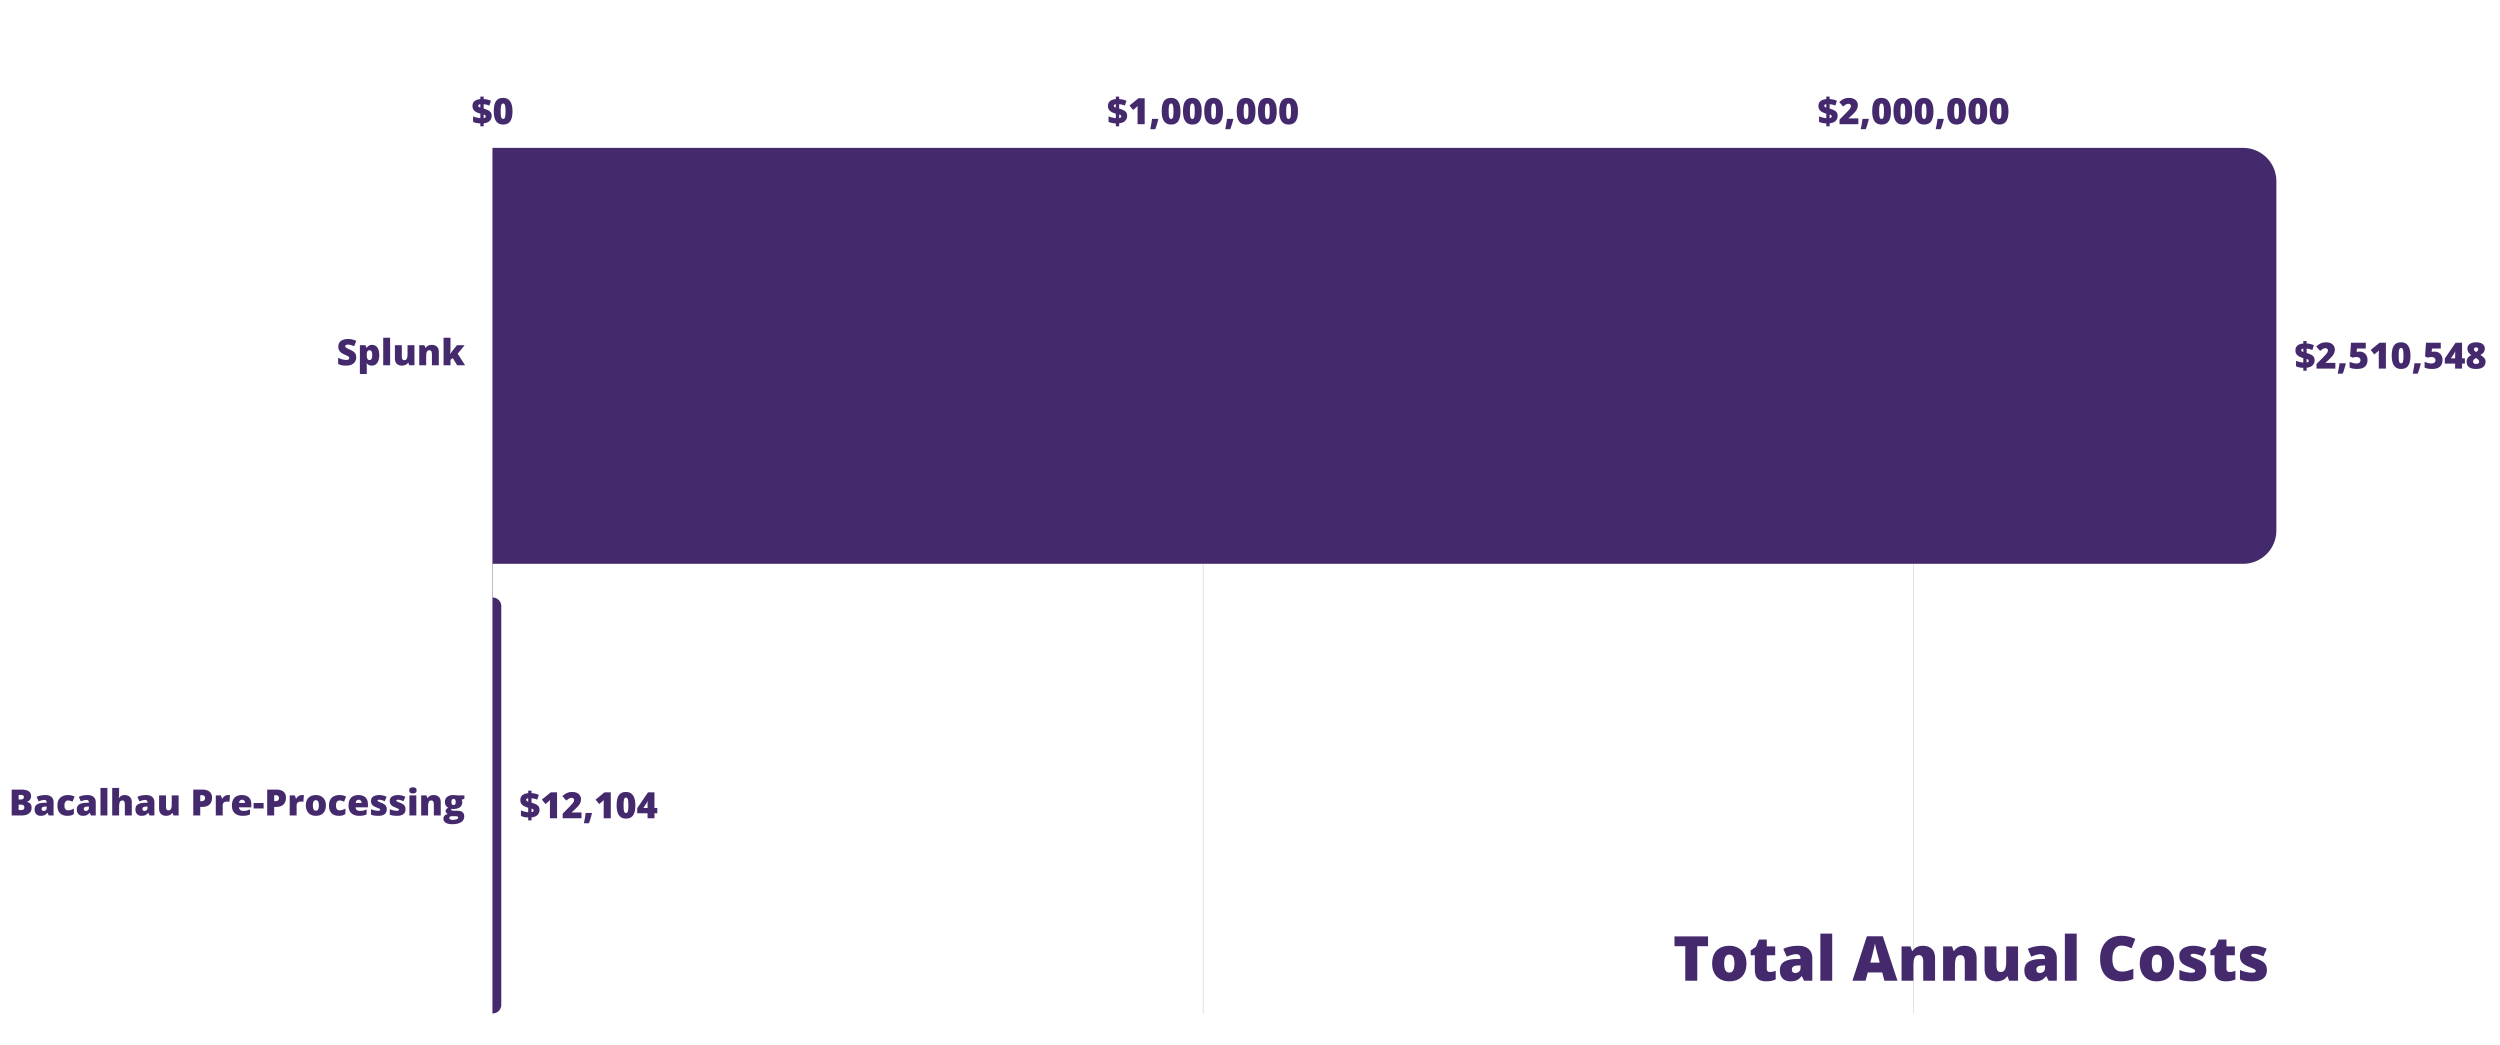 <svg xmlns="http://www.w3.org/2000/svg" width="1500" height="627" viewBox="0 0 1125 470.25"><defs><clipPath id="b"><path d="M221 65h2v391.02h-2Zm0 0"></path></clipPath><clipPath id="e"><path d="M.105 1H1v390.02H.105Zm0 0"></path></clipPath><clipPath id="d"><path d="M0 0h2v392H0z"></path></clipPath><clipPath id="f"><path d="M540 65h2v391.02h-2Zm0 0"></path></clipPath><clipPath id="i"><path d="M1 1h.953v390.02H1Zm0 0"></path></clipPath><clipPath id="h"><path d="M0 0h2v392H0z"></path></clipPath><clipPath id="j"><path d="M860 65h2v391.02h-2Zm0 0"></path></clipPath><clipPath id="m"><path d="M1 1h.844v390.02H1Zm0 0"></path></clipPath><clipPath id="l"><path d="M0 0h2v392H0z"></path></clipPath><clipPath id="n"><path d="M221.7 66.55h802.663v187.165H221.7Zm0 0"></path></clipPath><clipPath id="o"><path d="M221.7 268.89h3.87v187.13h-3.87Zm0 0"></path></clipPath><mask id="c"><g filter="url(#a)"><path fill-opacity=".6" d="M-112.5-47.025h1350v564.3h-1350z"></path></g></mask><mask id="g"><g filter="url(#a)"><path fill-opacity=".25" d="M-112.5-47.025h1350v564.3h-1350z"></path></g></mask><mask id="k"><g filter="url(#a)"><path fill-opacity=".25" d="M-112.5-47.025h1350v564.3h-1350z"></path></g></mask><filter id="a" width="100%" height="100%" x="0%" y="0%"></filter></defs><path fill="#442a6d" d="M216.153 56.835v-1.312c-.71-.008-1.32-.07-1.828-.188a9.14 9.14 0 0 1-1.437-.484v-2.5c.507.23 1.054.414 1.64.547.582.137 1.125.23 1.625.281v-2.015a9.963 9.963 0 0 1-1.812-.704 3.579 3.579 0 0 1-1.266-1.078c-.305-.437-.453-1.004-.453-1.703 0-.656.145-1.203.437-1.64.29-.438.704-.77 1.235-1 .531-.239 1.148-.383 1.86-.438v-1.125h1.5v1.11c.663.03 1.269.12 1.812.265.539.148 1.031.309 1.468.484l-.703 2.188a7.291 7.291 0 0 0-1.265-.422 10.222 10.222 0 0 0-1.313-.219v1.97c.758.23 1.406.476 1.938.733.539.262.953.59 1.234.985.281.398.422.918.422 1.562 0 .875-.293 1.621-.875 2.235-.574.617-1.48.992-2.719 1.125v1.343Zm1.5-3.703c.32-.039.555-.125.703-.25a.59.59 0 0 0 .235-.484.638.638 0 0 0-.094-.36.689.689 0 0 0-.281-.265 2.65 2.65 0 0 0-.563-.234Zm-1.5-4.718v-1.516a1.64 1.64 0 0 0-.5.125.72.72 0 0 0-.297.219.512.512 0 0 0-.109.328c0 .137.031.258.094.36a.975.975 0 0 0 .281.265c.133.074.312.148.531.219ZM230.624 50.07c0 .937-.078 1.777-.234 2.515-.149.73-.387 1.356-.719 1.875a3.206 3.206 0 0 1-1.297 1.172c-.531.27-1.187.407-1.968.407-.97 0-1.766-.235-2.391-.704-.625-.476-1.086-1.16-1.375-2.046-.293-.895-.438-1.97-.438-3.22 0-1.257.13-2.335.391-3.234.27-.894.711-1.582 1.328-2.062.625-.477 1.453-.719 2.485-.719.976 0 1.773.242 2.39.719.613.48 1.07 1.168 1.375 2.062.301.899.453 1.977.453 3.235Zm-5.297 0c0 .762.024 1.402.079 1.922.062.511.171.898.328 1.156.156.25.379.375.672.375a.75.75 0 0 0 .671-.375c.157-.258.258-.645.313-1.156.062-.508.094-1.149.094-1.922 0-.77-.032-1.41-.094-1.922-.055-.52-.156-.91-.313-1.172-.156-.258-.382-.39-.671-.39-.293 0-.516.132-.672.39-.157.262-.266.652-.328 1.172a18.764 18.764 0 0 0-.079 1.922ZM502.12 56.835v-1.312c-.712-.008-1.321-.07-1.829-.188a9.14 9.14 0 0 1-1.437-.484v-2.5c.507.23 1.054.414 1.64.547.582.137 1.125.23 1.625.281v-2.015a9.963 9.963 0 0 1-1.812-.704 3.579 3.579 0 0 1-1.266-1.078c-.305-.437-.453-1.004-.453-1.703 0-.656.145-1.203.437-1.64.29-.438.704-.77 1.235-1 .531-.239 1.148-.383 1.86-.438v-1.125h1.5v1.11c.663.03 1.269.12 1.812.265.539.148 1.031.309 1.468.484l-.703 2.188a7.291 7.291 0 0 0-1.265-.422 10.222 10.222 0 0 0-1.313-.219v1.97c.758.23 1.406.476 1.938.733.539.262.953.59 1.234.985.281.398.422.918.422 1.562 0 .875-.293 1.621-.875 2.235-.574.617-1.48.992-2.719 1.125v1.343Zm1.5-3.703c.32-.039.554-.125.702-.25a.59.59 0 0 0 .235-.484.638.638 0 0 0-.094-.36.689.689 0 0 0-.281-.265 2.65 2.65 0 0 0-.563-.234Zm-1.5-4.718v-1.516a1.64 1.64 0 0 0-.5.125.72.72 0 0 0-.298.219.512.512 0 0 0-.109.328c0 .137.031.258.094.36a.975.975 0 0 0 .281.265c.133.074.312.148.531.219ZM515.106 55.882h-3.203V49.54a48.876 48.876 0 0 1 .047-1.89 4.888 4.888 0 0 1-.734.75l-1.329 1.093-1.625-2 4-3.266h2.844ZM521.127 53.492l.11.187a38.66 38.66 0 0 1-.376 1.406 42.584 42.584 0 0 1-.484 1.641c-.18.55-.36 1.023-.547 1.422h-2.219c.102-.5.207-1.027.313-1.578.101-.555.195-1.094.28-1.625.083-.531.15-1.016.204-1.453ZM531.205 50.07c0 .937-.078 1.777-.234 2.515-.149.73-.387 1.356-.72 1.875a3.206 3.206 0 0 1-1.296 1.172c-.531.27-1.188.407-1.969.407-.969 0-1.765-.235-2.39-.704-.625-.476-1.086-1.16-1.375-2.046-.293-.895-.438-1.97-.438-3.22 0-1.257.129-2.335.39-3.234.27-.894.712-1.582 1.329-2.062.625-.477 1.453-.719 2.484-.719.977 0 1.774.242 2.39.719.614.48 1.071 1.168 1.376 2.062.3.899.453 1.977.453 3.235Zm-5.297 0c0 .762.024 1.402.078 1.922.063.511.172.898.328 1.156.157.25.38.375.672.375a.75.75 0 0 0 .672-.375c.156-.258.258-.645.313-1.156.062-.508.093-1.149.093-1.922 0-.77-.03-1.41-.093-1.922-.055-.52-.157-.91-.313-1.172-.156-.258-.383-.39-.672-.39-.293 0-.515.132-.672.39-.156.262-.265.652-.328 1.172a18.764 18.764 0 0 0-.078 1.922ZM540.773 50.07c0 .937-.078 1.777-.235 2.515-.148.73-.386 1.356-.718 1.875a3.206 3.206 0 0 1-1.297 1.172c-.532.27-1.188.407-1.97.407-.968 0-1.765-.235-2.39-.704-.625-.476-1.086-1.16-1.375-2.046-.293-.895-.437-1.97-.437-3.22 0-1.257.129-2.335.39-3.234.27-.894.711-1.582 1.329-2.062.625-.477 1.453-.719 2.484-.719.976 0 1.773.242 2.39.719.614.48 1.07 1.168 1.376 2.062.3.899.453 1.977.453 3.235Zm-5.297 0c0 .762.023 1.402.078 1.922.062.511.172.898.328 1.156.156.25.379.375.672.375a.75.75 0 0 0 .672-.375c.156-.258.258-.645.312-1.156.063-.508.094-1.149.094-1.922 0-.77-.031-1.41-.094-1.922-.054-.52-.156-.91-.312-1.172-.156-.258-.383-.39-.672-.39-.293 0-.516.132-.672.39-.156.262-.266.652-.328 1.172a18.764 18.764 0 0 0-.078 1.922ZM550.34 50.07c0 .937-.078 1.777-.234 2.515-.148.73-.387 1.356-.719 1.875a3.206 3.206 0 0 1-1.297 1.172c-.53.27-1.187.407-1.968.407-.97 0-1.766-.235-2.391-.704-.625-.476-1.086-1.16-1.375-2.046-.293-.895-.438-1.97-.438-3.22 0-1.257.13-2.335.391-3.234.27-.894.711-1.582 1.328-2.062.625-.477 1.453-.719 2.485-.719.976 0 1.773.242 2.39.719.614.48 1.07 1.168 1.375 2.062.301.899.453 1.977.453 3.235Zm-5.297 0c0 .762.024 1.402.079 1.922.062.511.171.898.328 1.156.156.25.379.375.672.375a.75.75 0 0 0 .671-.375c.157-.258.258-.645.313-1.156.062-.508.094-1.149.094-1.922 0-.77-.032-1.41-.094-1.922-.055-.52-.156-.91-.313-1.172-.156-.258-.382-.39-.671-.39-.293 0-.516.132-.672.39-.157.262-.266.652-.328 1.172a18.764 18.764 0 0 0-.079 1.922ZM554.877 53.492l.11.187a38.66 38.66 0 0 1-.376 1.406 42.584 42.584 0 0 1-.484 1.641c-.18.55-.36 1.023-.547 1.422h-2.219c.102-.5.207-1.027.313-1.578.101-.555.195-1.094.28-1.625.083-.531.15-1.016.204-1.453ZM564.955 50.07c0 .937-.078 1.777-.234 2.515-.149.73-.387 1.356-.72 1.875a3.206 3.206 0 0 1-1.296 1.172c-.531.27-1.187.407-1.969.407-.968 0-1.765-.235-2.39-.704-.625-.476-1.086-1.16-1.375-2.046-.293-.895-.438-1.97-.438-3.22 0-1.257.129-2.335.39-3.234.27-.894.712-1.582 1.329-2.062.625-.477 1.453-.719 2.484-.719.977 0 1.774.242 2.39.719.614.48 1.071 1.168 1.376 2.062.3.899.453 1.977.453 3.235Zm-5.297 0c0 .762.024 1.402.078 1.922.063.511.172.898.328 1.156.157.25.38.375.672.375a.75.75 0 0 0 .672-.375c.156-.258.258-.645.313-1.156.062-.508.093-1.149.093-1.922 0-.77-.03-1.41-.093-1.922-.055-.52-.157-.91-.313-1.172-.156-.258-.383-.39-.672-.39-.293 0-.515.132-.672.39-.156.262-.265.652-.328 1.172a18.764 18.764 0 0 0-.078 1.922ZM574.523 50.07c0 .937-.078 1.777-.235 2.515-.148.73-.386 1.356-.718 1.875a3.206 3.206 0 0 1-1.297 1.172c-.532.27-1.188.407-1.969.407-.969 0-1.766-.235-2.39-.704-.626-.476-1.087-1.16-1.376-2.046-.293-.895-.437-1.97-.437-3.22 0-1.257.129-2.335.39-3.234.27-.894.711-1.582 1.329-2.062.625-.477 1.453-.719 2.484-.719.977 0 1.773.242 2.39.719.614.48 1.07 1.168 1.376 2.062.3.899.453 1.977.453 3.235Zm-5.297 0c0 .762.023 1.402.078 1.922.062.511.172.898.328 1.156.156.25.379.375.672.375a.75.75 0 0 0 .672-.375c.156-.258.258-.645.312-1.156.063-.508.094-1.149.094-1.922 0-.77-.031-1.41-.094-1.922-.054-.52-.156-.91-.312-1.172-.156-.258-.383-.39-.672-.39-.293 0-.516.132-.672.39-.156.262-.266.652-.328 1.172a18.764 18.764 0 0 0-.078 1.922ZM584.09 50.07c0 .937-.078 1.777-.234 2.515-.148.73-.387 1.356-.719 1.875a3.206 3.206 0 0 1-1.297 1.172c-.53.27-1.187.407-1.968.407-.97 0-1.766-.235-2.391-.704-.625-.476-1.086-1.16-1.375-2.046-.293-.895-.437-1.97-.437-3.22 0-1.257.128-2.335.39-3.234.27-.894.711-1.582 1.328-2.062.625-.477 1.453-.719 2.485-.719.976 0 1.773.242 2.39.719.614.48 1.07 1.168 1.375 2.062.301.899.453 1.977.453 3.235Zm-5.296 0c0 .762.023 1.402.078 1.922.062.511.172.898.328 1.156.156.25.379.375.672.375a.75.75 0 0 0 .672-.375c.156-.258.257-.645.312-1.156.063-.508.094-1.149.094-1.922 0-.77-.031-1.41-.094-1.922-.055-.52-.156-.91-.312-1.172-.157-.258-.383-.39-.672-.39-.293 0-.516.132-.672.39-.156.262-.266.652-.328 1.172a18.764 18.764 0 0 0-.078 1.922ZM821.836 56.835v-1.312c-.711-.008-1.32-.07-1.828-.188a9.14 9.14 0 0 1-1.438-.484v-2.5c.508.23 1.055.414 1.64.547.583.137 1.126.23 1.626.281v-2.015a9.963 9.963 0 0 1-1.813-.704 3.579 3.579 0 0 1-1.265-1.078c-.305-.437-.454-1.004-.454-1.703 0-.656.145-1.203.438-1.64.29-.438.703-.77 1.234-1 .532-.239 1.149-.383 1.86-.438v-1.125h1.5v1.11c.664.03 1.27.12 1.812.265.54.148 1.031.309 1.469.484l-.703 2.188a7.291 7.291 0 0 0-1.266-.422 10.222 10.222 0 0 0-1.312-.219v1.97c.758.23 1.406.476 1.937.733.54.262.953.59 1.235.985.28.398.421.918.421 1.562 0 .875-.292 1.621-.875 2.235-.574.617-1.48.992-2.718 1.125v1.343Zm1.5-3.703c.32-.039.554-.125.703-.25a.59.59 0 0 0 .234-.484.638.638 0 0 0-.094-.36.689.689 0 0 0-.28-.265 2.65 2.65 0 0 0-.563-.234Zm-1.5-4.718v-1.516a1.64 1.64 0 0 0-.5.125.72.72 0 0 0-.297.219.512.512 0 0 0-.11.328c0 .137.032.258.094.36a.975.975 0 0 0 .281.265c.133.074.313.148.532.219ZM836.26 55.882h-8.469v-2.078l2.844-2.875a46.353 46.353 0 0 0 1.375-1.469c.332-.375.562-.691.687-.953a1.79 1.79 0 0 0 .204-.828c0-.344-.118-.586-.344-.734a1.311 1.311 0 0 0-.781-.235c-.368 0-.735.106-1.11.313-.375.21-.797.516-1.265.922l-1.735-2.016c.352-.312.723-.61 1.11-.89.394-.29.859-.524 1.39-.704.54-.187 1.195-.28 1.969-.28.789 0 1.476.14 2.062.421.582.273 1.032.652 1.344 1.14.32.481.485 1.024.485 1.626 0 .68-.125 1.28-.375 1.812-.243.531-.61 1.063-1.11 1.594a35.034 35.034 0 0 1-1.844 1.797l-.859.765v.079h4.422ZM840.843 53.492l.11.187a38.66 38.66 0 0 1-.375 1.406 42.584 42.584 0 0 1-.485 1.641c-.18.55-.36 1.023-.547 1.422h-2.218c.101-.5.207-1.027.312-1.578.102-.555.195-1.094.281-1.625.082-.531.149-1.016.204-1.453ZM850.921 50.07c0 .937-.078 1.777-.234 2.515-.148.73-.387 1.356-.719 1.875a3.206 3.206 0 0 1-1.297 1.172c-.53.27-1.187.407-1.968.407-.969 0-1.766-.235-2.39-.704-.626-.476-1.087-1.16-1.376-2.046-.293-.895-.437-1.97-.437-3.22 0-1.257.128-2.335.39-3.234.27-.894.711-1.582 1.328-2.062.625-.477 1.453-.719 2.485-.719.976 0 1.773.242 2.39.719.614.48 1.07 1.168 1.375 2.062.301.899.453 1.977.453 3.235Zm-5.296 0c0 .762.023 1.402.078 1.922.062.511.172.898.328 1.156.156.25.379.375.672.375a.75.75 0 0 0 .672-.375c.156-.258.257-.645.312-1.156.063-.508.094-1.149.094-1.922 0-.77-.031-1.41-.094-1.922-.055-.52-.156-.91-.312-1.172-.157-.258-.383-.39-.672-.39-.293 0-.516.132-.672.39-.156.262-.266.652-.328 1.172a18.764 18.764 0 0 0-.078 1.922ZM860.49 50.07c0 .937-.079 1.777-.235 2.515-.149.73-.387 1.356-.719 1.875a3.206 3.206 0 0 1-1.297 1.172c-.531.27-1.187.407-1.969.407-.968 0-1.765-.235-2.39-.704-.625-.476-1.086-1.16-1.375-2.046-.293-.895-.438-1.97-.438-3.22 0-1.257.13-2.335.39-3.234.27-.894.712-1.582 1.329-2.062.625-.477 1.453-.719 2.484-.719.977 0 1.774.242 2.391.719.613.48 1.07 1.168 1.375 2.062.3.899.453 1.977.453 3.235Zm-5.298 0c0 .762.024 1.402.078 1.922.063.511.172.898.329 1.156.156.25.378.375.671.375a.75.75 0 0 0 .672-.375c.157-.258.258-.645.313-1.156.062-.508.094-1.149.094-1.922 0-.77-.032-1.41-.094-1.922-.055-.52-.156-.91-.313-1.172-.156-.258-.383-.39-.672-.39-.293 0-.515.132-.671.39-.157.262-.266.652-.329 1.172a18.764 18.764 0 0 0-.078 1.922ZM870.057 50.07c0 .937-.078 1.777-.235 2.515-.148.73-.386 1.356-.718 1.875a3.206 3.206 0 0 1-1.297 1.172c-.531.27-1.188.407-1.969.407-.969 0-1.766-.235-2.39-.704-.626-.476-1.086-1.16-1.376-2.046-.292-.895-.437-1.97-.437-3.22 0-1.257.129-2.335.39-3.234.27-.894.712-1.582 1.329-2.062.625-.477 1.453-.719 2.484-.719.977 0 1.774.242 2.39.719.614.48 1.071 1.168 1.376 2.062.3.899.453 1.977.453 3.235Zm-5.297 0c0 .762.023 1.402.078 1.922.063.511.172.898.328 1.156.156.25.38.375.672.375a.75.75 0 0 0 .672-.375c.156-.258.258-.645.312-1.156.063-.508.094-1.149.094-1.922 0-.77-.031-1.41-.094-1.922-.054-.52-.156-.91-.312-1.172-.156-.258-.383-.39-.672-.39-.293 0-.516.132-.672.39-.156.262-.265.652-.328 1.172a18.764 18.764 0 0 0-.078 1.922ZM874.593 53.492l.11.187a38.66 38.66 0 0 1-.375 1.406 42.584 42.584 0 0 1-.485 1.641c-.18.55-.36 1.023-.547 1.422h-2.218c.101-.5.207-1.027.312-1.578.102-.555.196-1.094.281-1.625.082-.531.149-1.016.204-1.453ZM884.672 50.07c0 .937-.079 1.777-.235 2.515-.148.73-.387 1.356-.719 1.875a3.206 3.206 0 0 1-1.296 1.172c-.532.27-1.188.407-1.97.407-.968 0-1.765-.235-2.39-.704-.625-.476-1.086-1.16-1.375-2.046-.293-.895-.437-1.97-.437-3.22 0-1.257.129-2.335.39-3.234.27-.894.711-1.582 1.328-2.062.625-.477 1.454-.719 2.485-.719.976 0 1.773.242 2.39.719.614.48 1.07 1.168 1.375 2.062.301.899.454 1.977.454 3.235Zm-5.297 0c0 .762.023 1.402.078 1.922.062.511.172.898.328 1.156.156.25.379.375.672.375a.75.75 0 0 0 .672-.375c.156-.258.257-.645.312-1.156.063-.508.094-1.149.094-1.922 0-.77-.031-1.41-.094-1.922-.055-.52-.156-.91-.312-1.172-.157-.258-.383-.39-.672-.39-.293 0-.516.132-.672.39-.156.262-.266.652-.328 1.172a18.764 18.764 0 0 0-.078 1.922ZM894.24 50.07c0 .937-.079 1.777-.235 2.515-.149.73-.387 1.356-.719 1.875a3.206 3.206 0 0 1-1.297 1.172c-.531.27-1.187.407-1.969.407-.968 0-1.765-.235-2.39-.704-.625-.476-1.086-1.16-1.375-2.046-.293-.895-.438-1.97-.438-3.22 0-1.257.13-2.335.391-3.234.27-.894.71-1.582 1.328-2.062.625-.477 1.453-.719 2.484-.719.977 0 1.774.242 2.391.719.613.48 1.07 1.168 1.375 2.062.3.899.453 1.977.453 3.235Zm-5.298 0c0 .762.024 1.402.078 1.922.063.511.172.898.329 1.156.156.25.379.375.671.375a.75.75 0 0 0 .672-.375c.157-.258.258-.645.313-1.156.062-.508.094-1.149.094-1.922 0-.77-.032-1.41-.094-1.922-.055-.52-.156-.91-.313-1.172-.156-.258-.382-.39-.672-.39-.292 0-.515.132-.671.39-.157.262-.266.652-.329 1.172a18.764 18.764 0 0 0-.078 1.922ZM903.807 50.07c0 .937-.078 1.777-.234 2.515-.149.73-.387 1.356-.72 1.875a3.206 3.206 0 0 1-1.296 1.172c-.531.27-1.188.407-1.969.407-.969 0-1.765-.235-2.39-.704-.625-.476-1.086-1.16-1.375-2.046-.293-.895-.438-1.97-.438-3.22 0-1.257.129-2.335.39-3.234.27-.894.712-1.582 1.329-2.062.625-.477 1.453-.719 2.484-.719.977 0 1.774.242 2.39.719.614.48 1.071 1.168 1.376 2.062.3.899.453 1.977.453 3.235Zm-5.297 0c0 .762.023 1.402.078 1.922.063.511.172.898.328 1.156.157.25.38.375.672.375a.75.75 0 0 0 .672-.375c.156-.258.258-.645.313-1.156.062-.508.093-1.149.093-1.922 0-.77-.031-1.41-.093-1.922-.055-.52-.157-.91-.313-1.172-.156-.258-.383-.39-.672-.39-.293 0-.515.132-.672.39-.156.262-.265.652-.328 1.172a18.764 18.764 0 0 0-.078 1.922Zm0 0"></path><g clip-path="url(#b)" mask="url(#c)"><g clip-path="url(#d)" transform="translate(221 65)"><g clip-path="url(#e)"><path fill="none" stroke="#442a6d" stroke-width=".25" d="M.7 1.55v389.505"></path></g></g></g><g clip-path="url(#f)" mask="url(#g)"><g clip-path="url(#h)" transform="translate(540 65)"><g clip-path="url(#i)"><path fill="none" stroke="#442a6d" stroke-width=".25" d="M1.414 1.55v389.505"></path></g></g></g><g clip-path="url(#j)" mask="url(#k)"><g clip-path="url(#l)" transform="translate(860 65)"><g clip-path="url(#m)"><path fill="none" stroke="#442a6d" stroke-width=".25" d="M1.133 1.55v389.505"></path></g></g></g><g clip-path="url(#n)"><path fill="#442a6d" d="M221.7 66.55h787.69a14.968 14.968 0 0 1 5.731 1.138c.906.378 1.77.84 2.586 1.386.82.543 1.574 1.164 2.27 1.86a15.04 15.04 0 0 1 1.863 2.27 14.936 14.936 0 0 1 2.234 5.398c.192.964.29 1.937.29 2.921v157.22a14.962 14.962 0 0 1-1.141 5.726c-.375.91-.836 1.773-1.383 2.59a15.04 15.04 0 0 1-4.133 4.132 15.083 15.083 0 0 1-2.586 1.383 14.972 14.972 0 0 1-5.73 1.14H221.699a14.972 14.972 0 0 1-5.73-1.14c-.906-.375-1.77-.84-2.59-1.383a15.009 15.009 0 0 1-4.129-4.132 14.713 14.713 0 0 1-1.383-2.59 14.653 14.653 0 0 1-.851-2.809 14.667 14.667 0 0 1-.29-2.918V81.523c0-.984.094-1.957.29-2.921.191-.965.472-1.903.851-2.809.375-.91.836-1.773 1.383-2.59a15.04 15.04 0 0 1 4.129-4.129 15.285 15.285 0 0 1 2.59-1.386c.91-.376 1.844-.66 2.808-.852a14.968 14.968 0 0 1 2.922-.285Zm0 0"></path></g><path fill="#442a6d" d="M160.318 160.828c0 .636-.164 1.242-.484 1.812-.313.563-.809 1.023-1.485 1.375-.668.344-1.531.516-2.594.516-.53 0-1-.028-1.406-.078a5.937 5.937 0 0 1-1.11-.22 9.063 9.063 0 0 1-1.077-.437V161c.633.313 1.27.555 1.906.72.645.167 1.227.25 1.75.25.312 0 .566-.036.766-.11.207-.07.359-.172.453-.297a.77.77 0 0 0 .14-.453.682.682 0 0 0-.218-.516c-.137-.144-.36-.289-.672-.437-.305-.157-.711-.348-1.219-.578-.43-.208-.82-.415-1.172-.625a3.968 3.968 0 0 1-.89-.72 3.062 3.062 0 0 1-.563-.968c-.137-.363-.203-.797-.203-1.297 0-.75.18-1.379.547-1.89.375-.508.89-.891 1.547-1.141.664-.258 1.43-.39 2.296-.39.758 0 1.442.09 2.047.265.614.168 1.16.36 1.641.578l-.953 2.422c-.5-.219-.996-.395-1.485-.531a5.083 5.083 0 0 0-1.343-.203 2.03 2.03 0 0 0-.672.093.786.786 0 0 0-.375.266.618.618 0 0 0-.125.375c0 .187.066.355.203.5.145.137.383.293.719.469.332.168.785.382 1.36.64.57.262 1.054.54 1.452.828.395.293.696.649.906 1.063.208.406.313.914.313 1.516ZM167.46 155.187c1 0 1.782.402 2.345 1.203.57.793.859 1.945.859 3.453 0 1.024-.148 1.883-.437 2.578-.282.7-.672 1.227-1.172 1.578a2.807 2.807 0 0 1-1.688.532c-.43 0-.793-.055-1.094-.157a2.46 2.46 0 0 1-.734-.39 3.849 3.849 0 0 1-.484-.5h-.094c.031.21.05.433.062.672.02.238.032.52.032.843v3.297h-3.11v-12.953h2.532l.437 1.14h.14c.157-.226.337-.44.548-.64.218-.195.476-.351.78-.469.302-.125.66-.187 1.079-.187Zm-1.171 2.437c-.305 0-.543.075-.719.22-.18.148-.308.366-.39.655-.075.282-.118.641-.125 1.079v.25c0 .48.035.882.109 1.203.082.324.211.57.39.734.176.168.426.25.75.25.258 0 .477-.07.657-.219.176-.144.305-.379.39-.703.094-.32.141-.75.141-1.281 0-.79-.105-1.352-.312-1.688a.975.975 0 0 0-.891-.5ZM175.555 164.374h-3.11v-12.406h3.11ZM186.505 155.343v9.031h-2.343l-.391-1.125h-.188c-.187.305-.43.547-.718.735a2.884 2.884 0 0 1-.938.406 4.08 4.08 0 0 1-1.078.14 3.667 3.667 0 0 1-1.594-.343 2.55 2.55 0 0 1-1.14-1.078c-.274-.489-.407-1.117-.407-1.89v-5.876h3.11v4.938c0 .586.082 1.03.25 1.343.176.305.453.454.828.454.394 0 .695-.102.906-.313.219-.219.367-.535.453-.953.094-.414.14-.922.14-1.516v-3.953ZM194.32 155.187c.925 0 1.679.266 2.265.797.594.523.89 1.36.89 2.515v5.875h-3.109v-4.921c0-.602-.09-1.055-.265-1.36-.168-.312-.446-.469-.829-.469-.593 0-.996.246-1.203.735-.199.48-.297 1.168-.297 2.062v3.953h-3.109v-9.03h2.344l.422 1.187h.125c.187-.282.414-.52.687-.72.27-.206.578-.362.922-.468a4.059 4.059 0 0 1 1.156-.156ZM202.727 151.968v4.875c0 .375-.015.79-.047 1.235-.023.449-.062.855-.125 1.218h.063l.469-.703c.187-.281.351-.515.5-.703l2.03-2.547h3.47l-3.125 3.844 3.328 5.187h-3.563l-1.984-3.234-1.016.766v2.468h-3.125v-12.406ZM1036.484 166.826v-1.312c-.711-.008-1.32-.07-1.828-.188a9.14 9.14 0 0 1-1.438-.484v-2.5c.508.23 1.055.414 1.64.547.583.136 1.126.23 1.626.28v-2.015a9.963 9.963 0 0 1-1.813-.703 3.579 3.579 0 0 1-1.265-1.078c-.305-.437-.453-1.004-.453-1.703 0-.656.144-1.203.437-1.64.29-.438.703-.77 1.235-1 .53-.239 1.148-.384 1.859-.438v-1.125h1.5v1.11c.664.03 1.27.12 1.812.265.54.148 1.032.308 1.47.484l-.704 2.188a7.291 7.291 0 0 0-1.266-.422 10.222 10.222 0 0 0-1.312-.219v1.969c.758.23 1.406.476 1.937.734.54.262.954.59 1.235.985.281.398.422.917.422 1.562 0 .875-.293 1.621-.875 2.234-.575.618-1.48.993-2.72 1.125v1.344Zm1.5-3.703c.32-.039.555-.125.703-.25a.59.59 0 0 0 .234-.484.638.638 0 0 0-.093-.36.689.689 0 0 0-.282-.265 2.65 2.65 0 0 0-.562-.235Zm-1.5-4.719v-1.515a1.64 1.64 0 0 0-.5.125.72.72 0 0 0-.297.218.512.512 0 0 0-.11.329c0 .136.032.257.094.359a.975.975 0 0 0 .282.266c.132.074.312.148.53.218ZM1050.908 165.873h-8.469v-2.078l2.844-2.875a46.353 46.353 0 0 0 1.375-1.469c.332-.375.563-.691.688-.953a1.79 1.79 0 0 0 .203-.828c0-.344-.117-.586-.344-.734a1.311 1.311 0 0 0-.781-.235c-.367 0-.735.106-1.11.313-.375.21-.797.515-1.265.922l-1.735-2.016c.352-.313.723-.61 1.11-.89.394-.29.86-.524 1.39-.704.54-.187 1.196-.281 1.97-.281.788 0 1.476.14 2.062.422.582.273 1.03.652 1.343 1.14.32.48.485 1.024.485 1.625 0 .68-.125 1.282-.375 1.813-.242.531-.61 1.062-1.11 1.594a35.034 35.034 0 0 1-1.843 1.797l-.86.765v.078h4.422ZM1055.491 163.482l.11.188a38.66 38.66 0 0 1-.375 1.406 42.584 42.584 0 0 1-.485 1.64c-.18.552-.359 1.024-.546 1.423h-2.22c.102-.5.208-1.028.313-1.578.102-.555.196-1.094.282-1.625.082-.532.148-1.016.203-1.454ZM1061.867 158.232a3.64 3.64 0 0 1 1.765.438c.531.293.953.719 1.266 1.281.32.555.484 1.235.484 2.047 0 .867-.18 1.602-.531 2.203-.344.606-.867 1.063-1.563 1.375-.699.3-1.578.453-2.64.453-.68 0-1.293-.054-1.844-.156a5.804 5.804 0 0 1-1.484-.469v-2.578c.406.18.894.344 1.468.5a6.193 6.193 0 0 0 1.594.235c.395 0 .727-.055 1-.172.27-.114.473-.282.61-.5.144-.22.218-.485.218-.797 0-.446-.164-.797-.484-1.047-.313-.25-.797-.375-1.453-.375a3.94 3.94 0 0 0-.86.094 5.696 5.696 0 0 0-.734.187l-1.156-.578.437-6.156h6.64v2.625h-3.968l-.14 1.531c.164-.031.335-.062.515-.094.188-.031.473-.047.86-.047ZM1073.653 165.873h-3.203v-6.344a48.876 48.876 0 0 1 .047-1.89 4.888 4.888 0 0 1-.734.75l-1.329 1.093-1.625-2 4-3.265h2.844ZM1084.705 160.06c0 .938-.078 1.778-.234 2.516-.149.73-.387 1.356-.72 1.875a3.206 3.206 0 0 1-1.296 1.172c-.531.27-1.187.406-1.969.406-.968 0-1.765-.234-2.39-.703-.625-.476-1.086-1.16-1.375-2.047-.293-.894-.438-1.968-.438-3.218 0-1.258.13-2.336.39-3.235.27-.894.712-1.582 1.329-2.062.625-.477 1.453-.72 2.484-.72.977 0 1.774.243 2.39.72.614.48 1.071 1.168 1.376 2.062.3.899.453 1.977.453 3.235Zm-5.297 0c0 .762.024 1.403.078 1.922.063.512.172.899.328 1.157.157.25.38.375.672.375a.75.75 0 0 0 .672-.375c.156-.258.258-.645.313-1.157.062-.507.093-1.148.093-1.921 0-.77-.03-1.41-.093-1.922-.055-.52-.157-.91-.313-1.172-.156-.258-.383-.39-.672-.39-.293 0-.515.132-.672.39-.156.261-.265.652-.328 1.172a18.764 18.764 0 0 0-.078 1.922ZM1089.241 163.482l.11.188a38.66 38.66 0 0 1-.375 1.406 42.584 42.584 0 0 1-.485 1.64c-.18.552-.359 1.024-.546 1.423h-2.22c.102-.5.208-1.028.313-1.578.102-.555.196-1.094.282-1.625.082-.532.148-1.016.203-1.454ZM1095.617 158.232a3.64 3.64 0 0 1 1.765.438c.531.293.953.719 1.266 1.281.32.555.484 1.235.484 2.047 0 .867-.18 1.602-.531 2.203-.344.606-.867 1.063-1.563 1.375-.699.3-1.578.453-2.64.453-.68 0-1.293-.054-1.844-.156a5.804 5.804 0 0 1-1.484-.469v-2.578c.406.18.894.344 1.468.5a6.193 6.193 0 0 0 1.594.235c.395 0 .727-.055 1-.172.27-.114.473-.282.61-.5.144-.22.218-.485.218-.797 0-.446-.164-.797-.484-1.047-.313-.25-.797-.375-1.453-.375a3.94 3.94 0 0 0-.86.094 5.696 5.696 0 0 0-.734.187l-1.156-.578.437-6.156h6.64v2.625h-3.968l-.14 1.531c.164-.031.336-.062.515-.094.188-.031.473-.047.86-.047ZM1109.2 163.623h-1.281v2.25h-3.11v-2.25h-4.64v-2.312l4.843-7.094h2.907v7.047h1.28Zm-4.39-2.36v-1.812c.007-.187.019-.375.03-.562.008-.188.016-.344.016-.47.008-.132.02-.206.031-.218h-.093a3.887 3.887 0 0 1-.282.594c-.086.156-.195.34-.328.547l-1.297 1.922ZM1114.268 154.045c.77 0 1.445.105 2.03.312.583.211 1.036.528 1.36.954.332.417.5.945.5 1.578 0 .468-.09.882-.265 1.234a2.93 2.93 0 0 1-.704.938 4.835 4.835 0 0 1-1.03.671c.362.211.722.454 1.077.735.364.273.664.594.907.969.238.375.359.824.359 1.343 0 .617-.152 1.172-.453 1.672-.305.492-.766.875-1.39 1.156-.626.282-1.434.422-2.423.422-.98 0-1.789-.136-2.422-.406-.625-.27-1.085-.645-1.375-1.125-.293-.488-.437-1.05-.437-1.687 0-.54.086-1 .266-1.375.187-.375.437-.692.75-.954.32-.257.687-.492 1.093-.703a5.784 5.784 0 0 1-.89-.734 3.196 3.196 0 0 1-.64-.953 2.975 2.975 0 0 1-.235-1.219c0-.625.164-1.145.5-1.562.332-.415.797-.727 1.39-.938.594-.219 1.27-.328 2.032-.328Zm-1.391 8.625c0 .336.113.601.344.797.238.199.566.297.984.297.488 0 .844-.086 1.063-.266.226-.187.343-.441.343-.766 0-.226-.074-.441-.218-.64a2.106 2.106 0 0 0-.485-.5 7.22 7.22 0 0 0-.484-.344l-.219-.125c-.242.125-.46.266-.656.422-.2.148-.36.312-.485.5a1.108 1.108 0 0 0-.187.625Zm1.375-6.344a1.07 1.07 0 0 0-.688.235.735.735 0 0 0-.28.609c0 .168.038.324.124.469.082.148.192.28.328.406.145.125.305.234.485.328a3.95 3.95 0 0 0 .453-.281 1.42 1.42 0 0 0 .375-.39.9.9 0 0 0 .156-.532.735.735 0 0 0-.281-.61 1.02 1.02 0 0 0-.672-.234Zm0 0"></path><g clip-path="url(#o)"><path fill="#442a6d" d="M221.7 268.89c.51 0 1.007.098 1.48.294.476.195.894.476 1.257.84.36.363.641.78.836 1.253.2.473.297.97.297 1.48v179.427c0 .511-.097 1.007-.297 1.48-.195.473-.476.89-.835 1.254a3.802 3.802 0 0 1-1.258.84 3.853 3.853 0 0 1-4.22-.84 3.876 3.876 0 0 1-.835-1.254 3.782 3.782 0 0 1-.297-1.48V272.758c0-.512.098-1.008.297-1.48a3.842 3.842 0 0 1 2.094-2.094 3.849 3.849 0 0 1 1.48-.293Zm0 0"></path></g><path fill="#442a6d" d="M5.25 355.307h4.062c1.687 0 2.883.25 3.593.75.72.5 1.079 1.219 1.079 2.156 0 .512-.094.946-.282 1.297-.18.356-.406.637-.687.844-.274.21-.555.351-.844.422v.078c.313.086.625.219.938.406.32.18.586.45.796.813.207.367.313.859.313 1.484 0 .7-.184 1.305-.547 1.812-.355.512-.867.907-1.531 1.188-.656.273-1.445.406-2.36.406H5.25Zm3.14 4.469h.953c.52 0 .883-.102 1.094-.313.218-.219.328-.484.328-.797a.813.813 0 0 0-.375-.718c-.242-.164-.61-.25-1.11-.25h-.89Zm0 2.312v2.438H9.5c.55 0 .929-.114 1.14-.344.219-.238.328-.535.328-.89 0-.208-.047-.4-.14-.579-.087-.187-.243-.336-.47-.453-.218-.113-.527-.172-.921-.172ZM20.47 357.776c1.145 0 2.036.281 2.673.843.644.563.968 1.372.968 2.422v5.922h-2.156l-.594-1.203H21.3a4.262 4.262 0 0 1-.797.781c-.262.2-.57.344-.922.438-.344.094-.765.14-1.265.14-.524 0-.993-.105-1.407-.312a2.385 2.385 0 0 1-.968-.969c-.243-.426-.36-.972-.36-1.64 0-.957.332-1.672 1-2.141.664-.469 1.633-.734 2.906-.797l1.516-.047v-.125c0-.406-.105-.691-.312-.86-.2-.163-.465-.25-.797-.25-.356 0-.75.063-1.188.188a8.812 8.812 0 0 0-1.312.47l-.907-2.048c.52-.27 1.11-.472 1.766-.61a11.21 11.21 0 0 1 2.219-.202Zm.548 5.156-.72.031c-.573.024-.98.121-1.218.297-.23.18-.344.434-.344.766 0 .304.082.527.25.672.164.148.383.218.657.218.375 0 .695-.117.968-.359.27-.238.407-.547.407-.922ZM30.348 367.12c-.918 0-1.715-.16-2.391-.485a3.567 3.567 0 0 1-1.563-1.516c-.367-.687-.546-1.562-.546-2.625 0-1.093.203-1.988.609-2.687a3.735 3.735 0 0 1 1.703-1.531c.719-.332 1.531-.5 2.438-.5.55 0 1.07.062 1.562.187.5.117.961.281 1.39.5l-.906 2.297a8.886 8.886 0 0 0-1.046-.39 3.323 3.323 0 0 0-1-.157c-.313 0-.59.086-.829.25-.242.168-.43.418-.562.75-.137.336-.203.758-.203 1.266 0 .523.066.945.203 1.265.133.313.32.543.562.688.25.148.532.219.844.219.446 0 .895-.07 1.344-.219a5.547 5.547 0 0 0 1.281-.594v2.485a4.62 4.62 0 0 1-1.25.593 6.037 6.037 0 0 1-1.64.203ZM39.447 357.776c1.144 0 2.035.281 2.672.843.644.563.968 1.372.968 2.422v5.922h-2.156l-.594-1.203h-.062a4.262 4.262 0 0 1-.797.781c-.262.2-.57.344-.922.438-.344.094-.766.14-1.266.14-.523 0-.992-.105-1.406-.312a2.385 2.385 0 0 1-.969-.969c-.242-.426-.359-.972-.359-1.64 0-.957.332-1.672 1-2.141.664-.469 1.633-.734 2.906-.797l1.516-.047v-.125c0-.406-.105-.691-.313-.86-.199-.163-.464-.25-.796-.25-.356 0-.75.063-1.188.188a8.812 8.812 0 0 0-1.312.47l-.907-2.048c.52-.27 1.11-.472 1.766-.61a11.21 11.21 0 0 1 2.219-.202Zm.547 5.156-.72.031c-.573.024-.98.121-1.218.297-.23.18-.344.434-.344.766 0 .304.082.527.25.672.164.148.383.218.657.218.375 0 .695-.117.968-.359.27-.238.407-.547.407-.922ZM48.324 366.963h-3.11v-12.406h3.11ZM53.602 354.557v1.766c0 .668-.016 1.23-.047 1.687-.024.45-.047.793-.078 1.031h.14c.196-.312.422-.562.672-.75.25-.187.524-.316.828-.39.301-.082.633-.125 1-.125.594 0 1.13.117 1.61.343.476.23.86.59 1.14 1.079.29.48.438 1.109.438 1.89v5.875H56.18v-4.922c0-.601-.09-1.054-.266-1.359a.877.877 0 0 0-.812-.469c-.375 0-.672.11-.89.328-.22.22-.376.54-.47.953-.093.407-.14.907-.14 1.5v3.97h-3.11v-12.407ZM65.838 357.776c1.144 0 2.035.281 2.672.843.644.563.968 1.372.968 2.422v5.922h-2.156l-.594-1.203h-.062a4.262 4.262 0 0 1-.797.781c-.262.2-.57.344-.922.438-.344.094-.766.14-1.266.14-.523 0-.992-.105-1.406-.312a2.385 2.385 0 0 1-.969-.969c-.242-.426-.359-.972-.359-1.64 0-.957.332-1.672 1-2.141.664-.469 1.633-.734 2.906-.797l1.516-.047v-.125c0-.406-.106-.691-.313-.86-.199-.163-.464-.25-.796-.25-.356 0-.75.063-1.188.188a8.812 8.812 0 0 0-1.312.47l-.907-2.048c.52-.27 1.11-.472 1.766-.61a11.21 11.21 0 0 1 2.219-.202Zm.547 5.156-.72.031c-.573.024-.98.121-1.218.297-.23.18-.344.434-.344.766 0 .304.082.527.25.672.164.148.383.218.657.218.375 0 .695-.117.968-.359.27-.238.407-.547.407-.922ZM80.386 357.932v9.031h-2.343l-.391-1.125h-.188c-.187.305-.43.547-.718.735a2.884 2.884 0 0 1-.938.406 4.08 4.08 0 0 1-1.078.14 3.667 3.667 0 0 1-1.594-.343 2.55 2.55 0 0 1-1.14-1.078c-.274-.489-.407-1.118-.407-1.891v-5.875h3.11v4.937c0 .586.082 1.032.25 1.344.176.305.453.453.828.453.394 0 .695-.101.906-.312.219-.219.367-.535.453-.953.094-.414.14-.922.14-1.516v-3.953ZM91.005 355.307c1.476 0 2.582.324 3.312.969.738.636 1.11 1.547 1.11 2.734a5 5 0 0 1-.235 1.531 3.41 3.41 0 0 1-.734 1.313c-.344.387-.805.695-1.375.922-.563.218-1.258.328-2.078.328h-.891v3.86h-3.14v-11.657Zm-.079 2.547h-.812v2.672h.625c.27 0 .52-.047.75-.14.238-.095.426-.243.562-.454.145-.207.22-.488.22-.844 0-.363-.11-.66-.329-.89-.219-.227-.559-.344-1.016-.344ZM102.556 357.776a5.207 5.207 0 0 1 .953.093l-.281 2.938c-.106-.02-.242-.04-.406-.063a5.544 5.544 0 0 0-.657-.03c-.199 0-.414.023-.64.062-.219.031-.43.11-.625.234-.2.117-.367.293-.5.531-.125.243-.188.57-.188.985v4.437h-3.109v-9.031h2.312l.485 1.437h.156c.164-.289.379-.554.64-.796.259-.25.548-.442.86-.579.32-.144.656-.218 1-.218ZM108.828 357.776c.875 0 1.628.152 2.265.453.645.305 1.14.762 1.485 1.375.343.617.515 1.383.515 2.297v1.39h-5.578c.031.47.207.856.531 1.157.332.304.817.453 1.453.453.563 0 1.079-.051 1.547-.157.47-.113.953-.289 1.453-.53v2.25c-.43.23-.902.398-1.421.5-.512.1-1.164.155-1.954.155-.906 0-1.718-.16-2.437-.484a3.733 3.733 0 0 1-1.703-1.5c-.406-.687-.61-1.562-.61-2.625 0-1.082.18-1.973.547-2.672.375-.707.895-1.226 1.563-1.562.676-.332 1.457-.5 2.344-.5Zm.109 2.11c-.367 0-.672.12-.922.358-.242.23-.383.59-.422 1.079h2.672c-.012-.258-.07-.5-.172-.72a1.13 1.13 0 0 0-.437-.515c-.188-.133-.43-.203-.719-.203ZM114.125 363.823v-2.485h4.5v2.485ZM124.268 355.307c1.477 0 2.582.324 3.313.969.738.636 1.11 1.547 1.11 2.734a5 5 0 0 1-.235 1.531 3.41 3.41 0 0 1-.735 1.313c-.343.387-.804.695-1.375.922-.562.218-1.257.328-2.078.328h-.89v3.86h-3.141v-11.657Zm-.078 2.547h-.812v2.672h.625c.27 0 .52-.047.75-.14.238-.095.425-.243.562-.454.145-.207.219-.488.219-.844 0-.363-.11-.66-.328-.89-.219-.227-.559-.344-1.016-.344ZM135.82 357.776a5.207 5.207 0 0 1 .953.093l-.281 2.938c-.106-.02-.243-.04-.407-.063a5.544 5.544 0 0 0-.656-.03c-.2 0-.414.023-.64.062-.22.031-.43.11-.625.234-.2.117-.368.293-.5.531-.125.243-.188.57-.188.985v4.437h-3.11v-9.031h2.313l.485 1.437h.156c.164-.289.379-.554.64-.796.258-.25.547-.442.86-.579.32-.144.656-.218 1-.218ZM146.654 362.432c0 .75-.106 1.418-.313 2a4.072 4.072 0 0 1-.906 1.484c-.387.399-.86.7-1.422.907-.555.195-1.183.296-1.89.296a5.254 5.254 0 0 1-1.797-.296 4.078 4.078 0 0 1-1.422-.907 4.083 4.083 0 0 1-.938-1.484c-.218-.582-.328-1.25-.328-2 0-1 .18-1.844.547-2.531a3.63 3.63 0 0 1 1.563-1.578c.675-.364 1.484-.547 2.421-.547.864 0 1.633.183 2.313.547a3.852 3.852 0 0 1 1.594 1.578c.382.687.578 1.531.578 2.531Zm-5.86 0c0 .512.047.945.141 1.297.094.355.238.625.438.812.195.18.457.266.78.266.321 0 .579-.086.766-.266.196-.187.336-.457.422-.812.094-.352.14-.785.14-1.297 0-.52-.046-.953-.14-1.297-.086-.344-.226-.601-.422-.781-.187-.176-.449-.266-.78-.266-.47 0-.813.2-1.032.594-.211.398-.313.98-.313 1.75ZM152.543 367.12c-.918 0-1.715-.16-2.39-.485a3.567 3.567 0 0 1-1.563-1.516c-.367-.687-.547-1.562-.547-2.625 0-1.093.203-1.988.61-2.687a3.735 3.735 0 0 1 1.703-1.531c.718-.332 1.53-.5 2.437-.5.55 0 1.07.062 1.563.187.5.117.96.281 1.39.5l-.906 2.297a8.886 8.886 0 0 0-1.047-.39 3.323 3.323 0 0 0-1-.157c-.312 0-.59.086-.828.25-.242.168-.43.418-.563.75-.136.336-.203.758-.203 1.266 0 .523.067.945.203 1.265.133.313.32.543.563.688.25.148.531.219.844.219.445 0 .894-.07 1.343-.219a5.547 5.547 0 0 0 1.282-.594v2.485a4.62 4.62 0 0 1-1.25.593 6.037 6.037 0 0 1-1.641.203ZM161.298 357.776c.875 0 1.63.152 2.266.453.645.305 1.14.762 1.484 1.375.344.617.516 1.383.516 2.297v1.39h-5.578c.031.47.207.856.531 1.157.332.304.817.453 1.453.453.563 0 1.078-.051 1.547-.157.469-.113.953-.289 1.453-.53v2.25c-.43.23-.902.398-1.422.5-.511.1-1.164.155-1.953.155-.906 0-1.718-.16-2.437-.484a3.733 3.733 0 0 1-1.703-1.5c-.407-.687-.61-1.562-.61-2.625 0-1.082.18-1.973.547-2.672.375-.707.895-1.226 1.563-1.562.675-.332 1.457-.5 2.343-.5Zm.11 2.11c-.367 0-.672.12-.922.358-.242.23-.383.59-.422 1.079h2.672c-.012-.258-.07-.5-.172-.72a1.13 1.13 0 0 0-.437-.515c-.188-.133-.43-.203-.72-.203ZM174.049 364.182c0 .586-.133 1.094-.391 1.531-.25.438-.656.781-1.219 1.031-.562.25-1.304.375-2.219.375-.648 0-1.226-.039-1.734-.109a6.541 6.541 0 0 1-1.531-.39v-2.5c.562.261 1.14.449 1.734.562.594.117 1.055.172 1.39.172.352 0 .61-.035.766-.11.165-.082.25-.195.25-.343a.436.436 0 0 0-.171-.344c-.106-.094-.297-.195-.579-.313-.273-.125-.664-.289-1.171-.5-.5-.207-.918-.43-1.25-.671-.325-.25-.57-.54-.735-.875-.168-.344-.25-.766-.25-1.266 0-.883.336-1.547 1.016-1.984.687-.446 1.586-.672 2.703-.672.594 0 1.148.07 1.672.203a9.287 9.287 0 0 1 1.64.562l-.843 2c-.45-.195-.903-.359-1.36-.484-.46-.125-.824-.188-1.093-.188-.243 0-.43.04-.563.11-.137.062-.203.152-.203.265a.38.38 0 0 0 .14.297c.094.086.27.184.532.297.258.117.64.274 1.14.469.532.219.961.45 1.297.687.344.243.598.532.766.875.176.344.266.782.266 1.313ZM182.492 364.182c0 .586-.133 1.094-.39 1.531-.25.438-.657.781-1.22 1.031-.562.25-1.304.375-2.218.375-.648 0-1.227-.039-1.734-.109a6.541 6.541 0 0 1-1.532-.39v-2.5c.563.261 1.141.449 1.735.562.593.117 1.054.172 1.39.172.352 0 .61-.035.766-.11.164-.082.25-.195.25-.343a.436.436 0 0 0-.172-.344c-.105-.094-.297-.195-.578-.313-.273-.125-.664-.289-1.172-.5-.5-.207-.918-.43-1.25-.671-.324-.25-.57-.54-.734-.875-.168-.344-.25-.766-.25-1.266 0-.883.336-1.547 1.015-1.984.688-.446 1.586-.672 2.703-.672.594 0 1.149.07 1.672.203a9.287 9.287 0 0 1 1.641.562l-.844 2c-.449-.195-.902-.359-1.36-.484-.46-.125-.823-.188-1.093-.188-.242 0-.43.04-.562.11-.137.062-.204.152-.204.265a.38.38 0 0 0 .141.297c.094.086.27.184.531.297.258.117.641.274 1.141.469.531.219.96.45 1.297.687.344.243.598.532.765.875.176.344.266.782.266 1.313ZM187.342 357.932v9.031h-3.11v-9.031Zm-1.547-3.64c.445 0 .836.093 1.172.28.332.188.5.56.5 1.11 0 .543-.168.906-.5 1.094-.336.187-.727.281-1.172.281-.45 0-.836-.094-1.156-.281-.324-.188-.485-.551-.485-1.094 0-.55.16-.922.485-1.11.32-.187.707-.28 1.156-.28ZM195.183 357.776c.926 0 1.68.265 2.266.797.594.523.89 1.359.89 2.515v5.875h-3.109v-4.922c0-.601-.09-1.054-.266-1.359-.168-.313-.445-.469-.828-.469-.593 0-.996.246-1.203.735-.199.48-.297 1.168-.297 2.062v3.953h-3.11v-9.031h2.345l.422 1.187h.125c.187-.28.414-.52.687-.718.27-.207.578-.364.922-.469a4.059 4.059 0 0 1 1.156-.156ZM203.544 370.885c-1.281 0-2.273-.215-2.969-.64-.687-.43-1.03-1.043-1.03-1.844 0-.543.163-.992.5-1.344.331-.344.835-.594 1.515-.75a1.78 1.78 0 0 1-.735-.563c-.199-.257-.297-.52-.297-.78 0-.282.079-.524.235-.735.156-.219.476-.477.969-.781a2.333 2.333 0 0 1-1.11-.954c-.273-.445-.406-.988-.406-1.625 0-.656.148-1.21.453-1.671.3-.457.738-.805 1.313-1.047.57-.25 1.273-.375 2.109-.375.113 0 .285.011.516.031.226.012.457.031.687.062.238.024.422.043.547.063h3.14v1.5l-1.234.453c.082.156.145.328.188.516.05.18.078.367.078.562 0 .98-.344 1.742-1.031 2.281-.688.532-1.711.797-3.063.797-.336 0-.601-.02-.797-.062a1.151 1.151 0 0 0-.078.203.525.525 0 0 0-.031.187c0 .118.07.211.219.282.144.074.32.125.53.156.22.023.423.031.61.031h1.5c1.008 0 1.766.215 2.266.64.508.43.765 1.071.765 1.923 0 1.101-.468 1.957-1.406 2.562-.937.614-2.258.922-3.953.922Zm.156-1.937c.375 0 .754-.04 1.141-.11.383-.062.707-.172.969-.328.258-.148.39-.34.39-.578a.46.46 0 0 0-.234-.422 1.558 1.558 0 0 0-.61-.187 5.97 5.97 0 0 0-.765-.047h-1.203c-.23 0-.438.035-.625.11-.18.07-.32.163-.422.28a.635.635 0 0 0-.156.422c0 .25.133.453.406.61.281.164.648.25 1.11.25Zm.422-6.672c.301 0 .531-.114.688-.344.164-.227.25-.57.25-1.031 0-.469-.078-.817-.235-1.047-.156-.238-.39-.36-.703-.36-.324 0-.57.122-.734.36-.156.23-.235.574-.235 1.031 0 .469.079.82.235 1.047.164.23.41.344.734.344ZM237.688 369.165v-1.312c-.71-.008-1.32-.07-1.828-.188a9.14 9.14 0 0 1-1.437-.484v-2.5c.507.23 1.054.414 1.64.547.582.136 1.125.23 1.625.281v-2.016a9.963 9.963 0 0 1-1.812-.703 3.579 3.579 0 0 1-1.266-1.078c-.305-.437-.453-1.004-.453-1.703 0-.656.145-1.203.438-1.64.289-.438.703-.77 1.234-1 .531-.239 1.148-.383 1.86-.438v-1.125h1.5v1.11c.663.03 1.269.12 1.812.265.539.148 1.031.308 1.469.484l-.704 2.188a7.291 7.291 0 0 0-1.265-.422 10.222 10.222 0 0 0-1.313-.219v1.969c.758.23 1.407.476 1.938.734.539.262.953.59 1.234.985.281.398.422.918.422 1.562 0 .875-.293 1.621-.875 2.234-.574.618-1.48.993-2.719 1.125v1.344Zm1.5-3.703c.32-.039.555-.125.703-.25a.59.59 0 0 0 .235-.484.638.638 0 0 0-.094-.36.689.689 0 0 0-.281-.265 2.65 2.65 0 0 0-.563-.235Zm-1.5-4.719v-1.515a1.64 1.64 0 0 0-.5.125.72.72 0 0 0-.297.218.512.512 0 0 0-.109.329c0 .136.031.257.094.359a.975.975 0 0 0 .281.266c.133.074.313.148.531.218ZM250.675 368.212h-3.203v-6.344a48.876 48.876 0 0 1 .047-1.89 4.888 4.888 0 0 1-.734.75l-1.329 1.093-1.625-2 4-3.265h2.844ZM261.68 368.212h-8.469v-2.078l2.844-2.875a46.353 46.353 0 0 0 1.375-1.469c.332-.375.563-.691.688-.953a1.79 1.79 0 0 0 .203-.828c0-.344-.117-.586-.344-.734a1.311 1.311 0 0 0-.781-.235c-.367 0-.735.106-1.11.313-.375.21-.796.515-1.265.922l-1.735-2.016c.352-.313.723-.61 1.11-.89.394-.29.86-.524 1.39-.704.54-.187 1.196-.281 1.97-.281.788 0 1.476.14 2.062.422.582.273 1.03.652 1.343 1.14.32.48.485 1.024.485 1.625 0 .68-.125 1.282-.375 1.813-.242.531-.61 1.062-1.11 1.594a35.034 35.034 0 0 1-1.843 1.797l-.86.765v.078h4.422ZM266.264 365.821l.109.188a38.66 38.66 0 0 1-.375 1.406 42.584 42.584 0 0 1-.484 1.64c-.18.552-.36 1.024-.547 1.423h-2.22c.102-.5.208-1.028.313-1.578.102-.555.196-1.094.282-1.625.082-.532.148-1.016.203-1.454ZM274.857 368.212h-3.203v-6.344c0-.289.004-.609.016-.953.008-.344.02-.656.031-.937a4.888 4.888 0 0 1-.734.75l-1.328 1.093-1.625-2 4-3.265h2.843ZM285.91 362.4c0 .937-.079 1.777-.235 2.515-.148.73-.387 1.356-.719 1.875a3.206 3.206 0 0 1-1.297 1.172c-.53.27-1.187.406-1.968.406-.97 0-1.766-.234-2.391-.703-.625-.476-1.086-1.16-1.375-2.047-.293-.894-.437-1.968-.437-3.218 0-1.258.128-2.336.39-3.235.27-.894.711-1.582 1.328-2.062.625-.477 1.453-.719 2.485-.719.976 0 1.773.242 2.39.719.614.48 1.07 1.168 1.375 2.062.301.899.453 1.977.453 3.235Zm-5.297 0c0 .761.023 1.402.078 1.921.062.512.172.899.328 1.157.156.25.379.375.672.375a.75.75 0 0 0 .672-.375c.156-.258.257-.645.312-1.157.063-.507.094-1.148.094-1.921 0-.77-.031-1.41-.094-1.922-.055-.52-.156-.91-.312-1.172-.157-.258-.383-.39-.672-.39-.293 0-.516.132-.672.39-.156.262-.266.652-.328 1.172a18.764 18.764 0 0 0-.078 1.922ZM295.79 365.962h-1.282v2.25H291.4v-2.25h-4.64v-2.312l4.843-7.094h2.906v7.047h1.282Zm-4.391-2.36v-1.812c.008-.187.02-.375.031-.562.008-.188.016-.344.016-.469.008-.133.02-.207.031-.219h-.094a3.887 3.887 0 0 1-.28.594c-.087.156-.196.34-.329.547l-1.297 1.922ZM763.765 441.328h-5.39v-15.531h-4.86v-4.406h15.094v4.406h-4.844ZM785.897 433.578c0 1.281-.18 2.422-.531 3.422-.356 1-.871 1.844-1.547 2.531-.668.68-1.48 1.195-2.438 1.547-.96.344-2.039.516-3.234.516-1.117 0-2.14-.172-3.078-.516a6.975 6.975 0 0 1-2.438-1.547c-.687-.687-1.218-1.531-1.593-2.531-.375-1-.563-2.14-.563-3.422 0-1.719.313-3.164.938-4.344a6.357 6.357 0 0 1 2.671-2.687c1.157-.625 2.54-.938 4.157-.938 1.476 0 2.789.313 3.937.938 1.156.617 2.063 1.511 2.719 2.687.664 1.18 1 2.625 1 4.344Zm-10.016 0c0 .875.078 1.617.235 2.219.156.605.406 1.062.75 1.375.343.312.789.469 1.343.469.551 0 .989-.157 1.313-.47.332-.312.57-.769.719-1.374.156-.602.234-1.344.234-2.219 0-.883-.078-1.625-.234-2.219-.149-.593-.387-1.035-.72-1.328-.335-.3-.78-.453-1.343-.453-.812 0-1.402.34-1.765 1.016-.356.668-.532 1.664-.532 2.984ZM796.495 437.39a5.73 5.73 0 0 0 1.313-.14c.406-.102.828-.234 1.265-.39v3.874c-.586.262-1.203.469-1.859.625-.648.157-1.469.235-2.469.235-1 0-1.887-.157-2.656-.47-.762-.312-1.356-.85-1.781-1.624-.418-.781-.625-1.863-.625-3.25v-6.375h-1.875v-2.172l2.375-1.672 1.375-3.25h3.5v3.094h3.781v4h-3.781v6.016c0 .5.125.875.375 1.125s.601.375 1.062.375ZM809.302 425.61c1.957 0 3.485.484 4.579 1.452 1.101.97 1.656 2.352 1.656 4.141v10.125h-3.688l-1.031-2.047h-.11a7.666 7.666 0 0 1-1.343 1.328c-.461.344-.984.594-1.578.75-.586.157-1.305.235-2.156.235-.899 0-1.7-.18-2.407-.532-.71-.363-1.265-.914-1.672-1.656-.406-.738-.609-1.672-.609-2.797 0-1.656.566-2.879 1.703-3.672 1.145-.8 2.805-1.254 4.985-1.359l2.578-.078v-.219c0-.687-.172-1.176-.516-1.469-.344-.289-.805-.437-1.375-.437-.605 0-1.281.11-2.031.328-.75.21-1.5.48-2.25.813L802.49 427c.894-.457 1.906-.8 3.031-1.031 1.125-.239 2.383-.36 3.781-.36Zm.938 8.812-1.234.062c-.98.032-1.668.203-2.063.516-.398.305-.594.734-.594 1.297 0 .531.14.922.422 1.172.281.25.656.375 1.125.375.645 0 1.195-.203 1.656-.61.457-.414.688-.953.688-1.61ZM824.49 441.328h-5.328v-21.219h5.328ZM847.982 441.328l-.985-3.734h-6.484l-1 3.734h-5.922l6.5-20.016h7.187l6.579 20.016Zm-2.11-8.156-.86-3.266-.405-1.515c-.168-.665-.336-1.348-.5-2.047a56.281 56.281 0 0 1-.391-1.75c-.086.46-.2 1.023-.344 1.687a77.425 77.425 0 0 1-.469 1.985 86.753 86.753 0 0 1-.406 1.64l-.86 3.266ZM865.357 425.61c1.594 0 2.895.452 3.906 1.359 1.008.898 1.516 2.336 1.516 4.312v10.047h-5.328v-8.422c0-1.031-.152-1.805-.453-2.328-.293-.52-.766-.781-1.422-.781-1.012 0-1.688.414-2.031 1.234-.344.824-.516 2-.516 3.531v6.766h-5.328v-15.453h4.015l.72 2.047h.218a5.05 5.05 0 0 1 1.156-1.25 5.013 5.013 0 0 1 1.578-.781 6.515 6.515 0 0 1 1.97-.282ZM884.056 425.61c1.594 0 2.895.452 3.906 1.359 1.008.898 1.516 2.336 1.516 4.312v10.047h-5.328v-8.422c0-1.031-.153-1.805-.453-2.328-.293-.52-.766-.781-1.422-.781-1.012 0-1.688.414-2.031 1.234-.344.824-.516 2-.516 3.531v6.766H874.4v-15.453h4.015l.72 2.047h.218a5.05 5.05 0 0 1 1.156-1.25 5.013 5.013 0 0 1 1.578-.781 6.515 6.515 0 0 1 1.969-.282ZM908.114 425.875v15.453H904.1l-.672-1.922h-.313a3.852 3.852 0 0 1-1.203 1.266 5.13 5.13 0 0 1-1.625.703 7.607 7.607 0 0 1-1.828.219c-1.012 0-1.922-.196-2.734-.578-.813-.395-1.461-1.008-1.938-1.844-.48-.832-.719-1.91-.719-3.235v-10.062h5.329v8.453c0 .992.14 1.75.421 2.281.29.524.766.782 1.422.782.676 0 1.196-.18 1.563-.547.363-.364.617-.899.765-1.61.145-.707.22-1.57.22-2.593v-6.766ZM919.329 425.61c1.957 0 3.484.484 4.578 1.452 1.102.97 1.656 2.352 1.656 4.141v10.125h-3.687l-1.032-2.047h-.109a7.666 7.666 0 0 1-1.344 1.328c-.46.344-.984.594-1.578.75-.586.157-1.304.235-2.156.235-.898 0-1.7-.18-2.406-.532-.711-.363-1.266-.914-1.672-1.656-.406-.738-.61-1.672-.61-2.797 0-1.656.567-2.879 1.704-3.672 1.144-.8 2.804-1.254 4.984-1.359l2.578-.078v-.219c0-.687-.172-1.176-.516-1.469-.343-.289-.804-.437-1.375-.437-.605 0-1.28.11-2.03.328-.75.21-1.5.48-2.25.813L912.515 427c.895-.457 1.907-.8 3.032-1.031 1.125-.239 2.382-.36 3.78-.36Zm.937 8.812-1.234.062c-.98.032-1.668.203-2.063.516-.398.305-.593.734-.593 1.297 0 .531.14.922.422 1.172.28.25.656.375 1.125.375.644 0 1.195-.203 1.656-.61.457-.414.687-.953.687-1.61ZM934.516 441.328h-5.328v-21.219h5.328ZM954.649 425.531c-.637 0-1.204.137-1.704.406-.5.262-.93.649-1.28 1.157-.356.511-.626 1.132-.813 1.859-.188.73-.282 1.559-.282 2.484 0 1.262.157 2.32.47 3.172.32.856.804 1.5 1.452 1.938.657.437 1.473.656 2.453.656.895 0 1.754-.125 2.579-.375.82-.25 1.648-.547 2.484-.89v4.562c-.887.387-1.793.664-2.719.828-.918.176-1.89.266-2.922.266-2.168 0-3.937-.426-5.312-1.282-1.375-.851-2.39-2.046-3.047-3.578-.648-1.531-.969-3.3-.969-5.312 0-1.508.207-2.89.625-4.14.426-1.259 1.047-2.349 1.86-3.266a8.21 8.21 0 0 1 3.03-2.141c1.208-.508 2.587-.766 4.141-.766.97 0 1.985.117 3.047.344 1.07.219 2.118.574 3.14 1.063l-1.655 4.234a16.767 16.767 0 0 0-2.22-.86 7.667 7.667 0 0 0-2.358-.359ZM978.324 433.578c0 1.281-.18 2.422-.531 3.422-.356 1-.871 1.844-1.547 2.531-.668.68-1.48 1.195-2.438 1.547-.96.344-2.039.516-3.234.516-1.117 0-2.14-.172-3.078-.516a6.975 6.975 0 0 1-2.438-1.547c-.687-.687-1.218-1.531-1.593-2.531-.375-1-.563-2.14-.563-3.422 0-1.719.313-3.164.938-4.344a6.357 6.357 0 0 1 2.671-2.687c1.157-.625 2.54-.938 4.157-.938 1.476 0 2.789.313 3.937.938 1.156.617 2.063 1.511 2.719 2.687.664 1.18 1 2.625 1 4.344Zm-10.016 0c0 .875.078 1.617.235 2.219.156.605.406 1.062.75 1.375.343.312.789.469 1.343.469.551 0 .989-.157 1.313-.47.332-.312.57-.769.719-1.374.156-.602.234-1.344.234-2.219 0-.883-.078-1.625-.234-2.219-.149-.593-.387-1.035-.72-1.328-.335-.3-.78-.453-1.343-.453-.812 0-1.402.34-1.765 1.016-.356.668-.532 1.664-.532 2.984ZM992.828 436.578c0 .992-.218 1.86-.656 2.61-.43.75-1.12 1.34-2.078 1.765-.96.426-2.219.64-3.781.64-1.106 0-2.094-.058-2.969-.171a11.244 11.244 0 0 1-2.625-.688v-4.265c.969.449 1.957.773 2.969.968 1.008.2 1.805.297 2.39.297.594 0 1.032-.066 1.313-.203.281-.133.422-.332.422-.594a.728.728 0 0 0-.281-.578c-.188-.156-.524-.336-1-.547a143.21 143.21 0 0 0-2.016-.843c-.856-.364-1.57-.754-2.14-1.172a4.047 4.047 0 0 1-1.266-1.485c-.282-.582-.422-1.3-.422-2.156 0-1.5.578-2.629 1.734-3.39 1.164-.77 2.711-1.157 4.64-1.157 1.009 0 1.962.117 2.86.344.906.219 1.844.543 2.813.969l-1.47 3.437a14.577 14.577 0 0 0-2.312-.843c-.78-.208-1.406-.313-1.875-.313-.418 0-.742.059-.968.172-.22.105-.328.262-.328.469 0 .199.078.37.234.515.156.149.457.313.906.5.446.188 1.098.453 1.953.797.895.367 1.633.758 2.22 1.172.593.418 1.03.922 1.312 1.516.28.586.421 1.328.421 2.234ZM1003.355 437.39a5.73 5.73 0 0 0 1.313-.14c.406-.102.828-.234 1.265-.39v3.874c-.586.262-1.203.469-1.859.625-.648.157-1.469.235-2.469.235-1 0-1.886-.157-2.656-.47-.762-.312-1.355-.85-1.781-1.624-.418-.781-.625-1.863-.625-3.25v-6.375h-1.875v-2.172l2.375-1.672 1.375-3.25h3.5v3.094h3.781v4h-3.781v6.016c0 .5.125.875.375 1.125s.601.375 1.062.375ZM1020.1 436.578c0 .992-.219 1.86-.656 2.61-.43.75-1.121 1.34-2.078 1.765-.961.426-2.22.64-3.782.64-1.105 0-2.093-.058-2.968-.171a11.244 11.244 0 0 1-2.625-.688v-4.265c.968.449 1.957.773 2.968.968 1.008.2 1.805.297 2.391.297.594 0 1.031-.066 1.312-.203.282-.133.422-.332.422-.594a.728.728 0 0 0-.28-.578c-.188-.156-.524-.336-1-.547a143.21 143.21 0 0 0-2.017-.843c-.855-.364-1.57-.754-2.14-1.172a4.047 4.047 0 0 1-1.266-1.485c-.281-.582-.422-1.3-.422-2.156 0-1.5.578-2.629 1.735-3.39 1.164-.77 2.71-1.157 4.64-1.157 1.008 0 1.961.117 2.86.344.906.219 1.843.543 2.812.969l-1.469 3.437a14.577 14.577 0 0 0-2.312-.843c-.781-.208-1.406-.313-1.875-.313-.418 0-.742.059-.969.172-.219.105-.328.262-.328.469 0 .199.078.37.234.515.157.149.457.313.907.5.445.188 1.097.453 1.953.797.894.367 1.633.758 2.219 1.172.593.418 1.03.922 1.312 1.516.281.586.422 1.328.422 2.234Zm0 0"></path></svg>